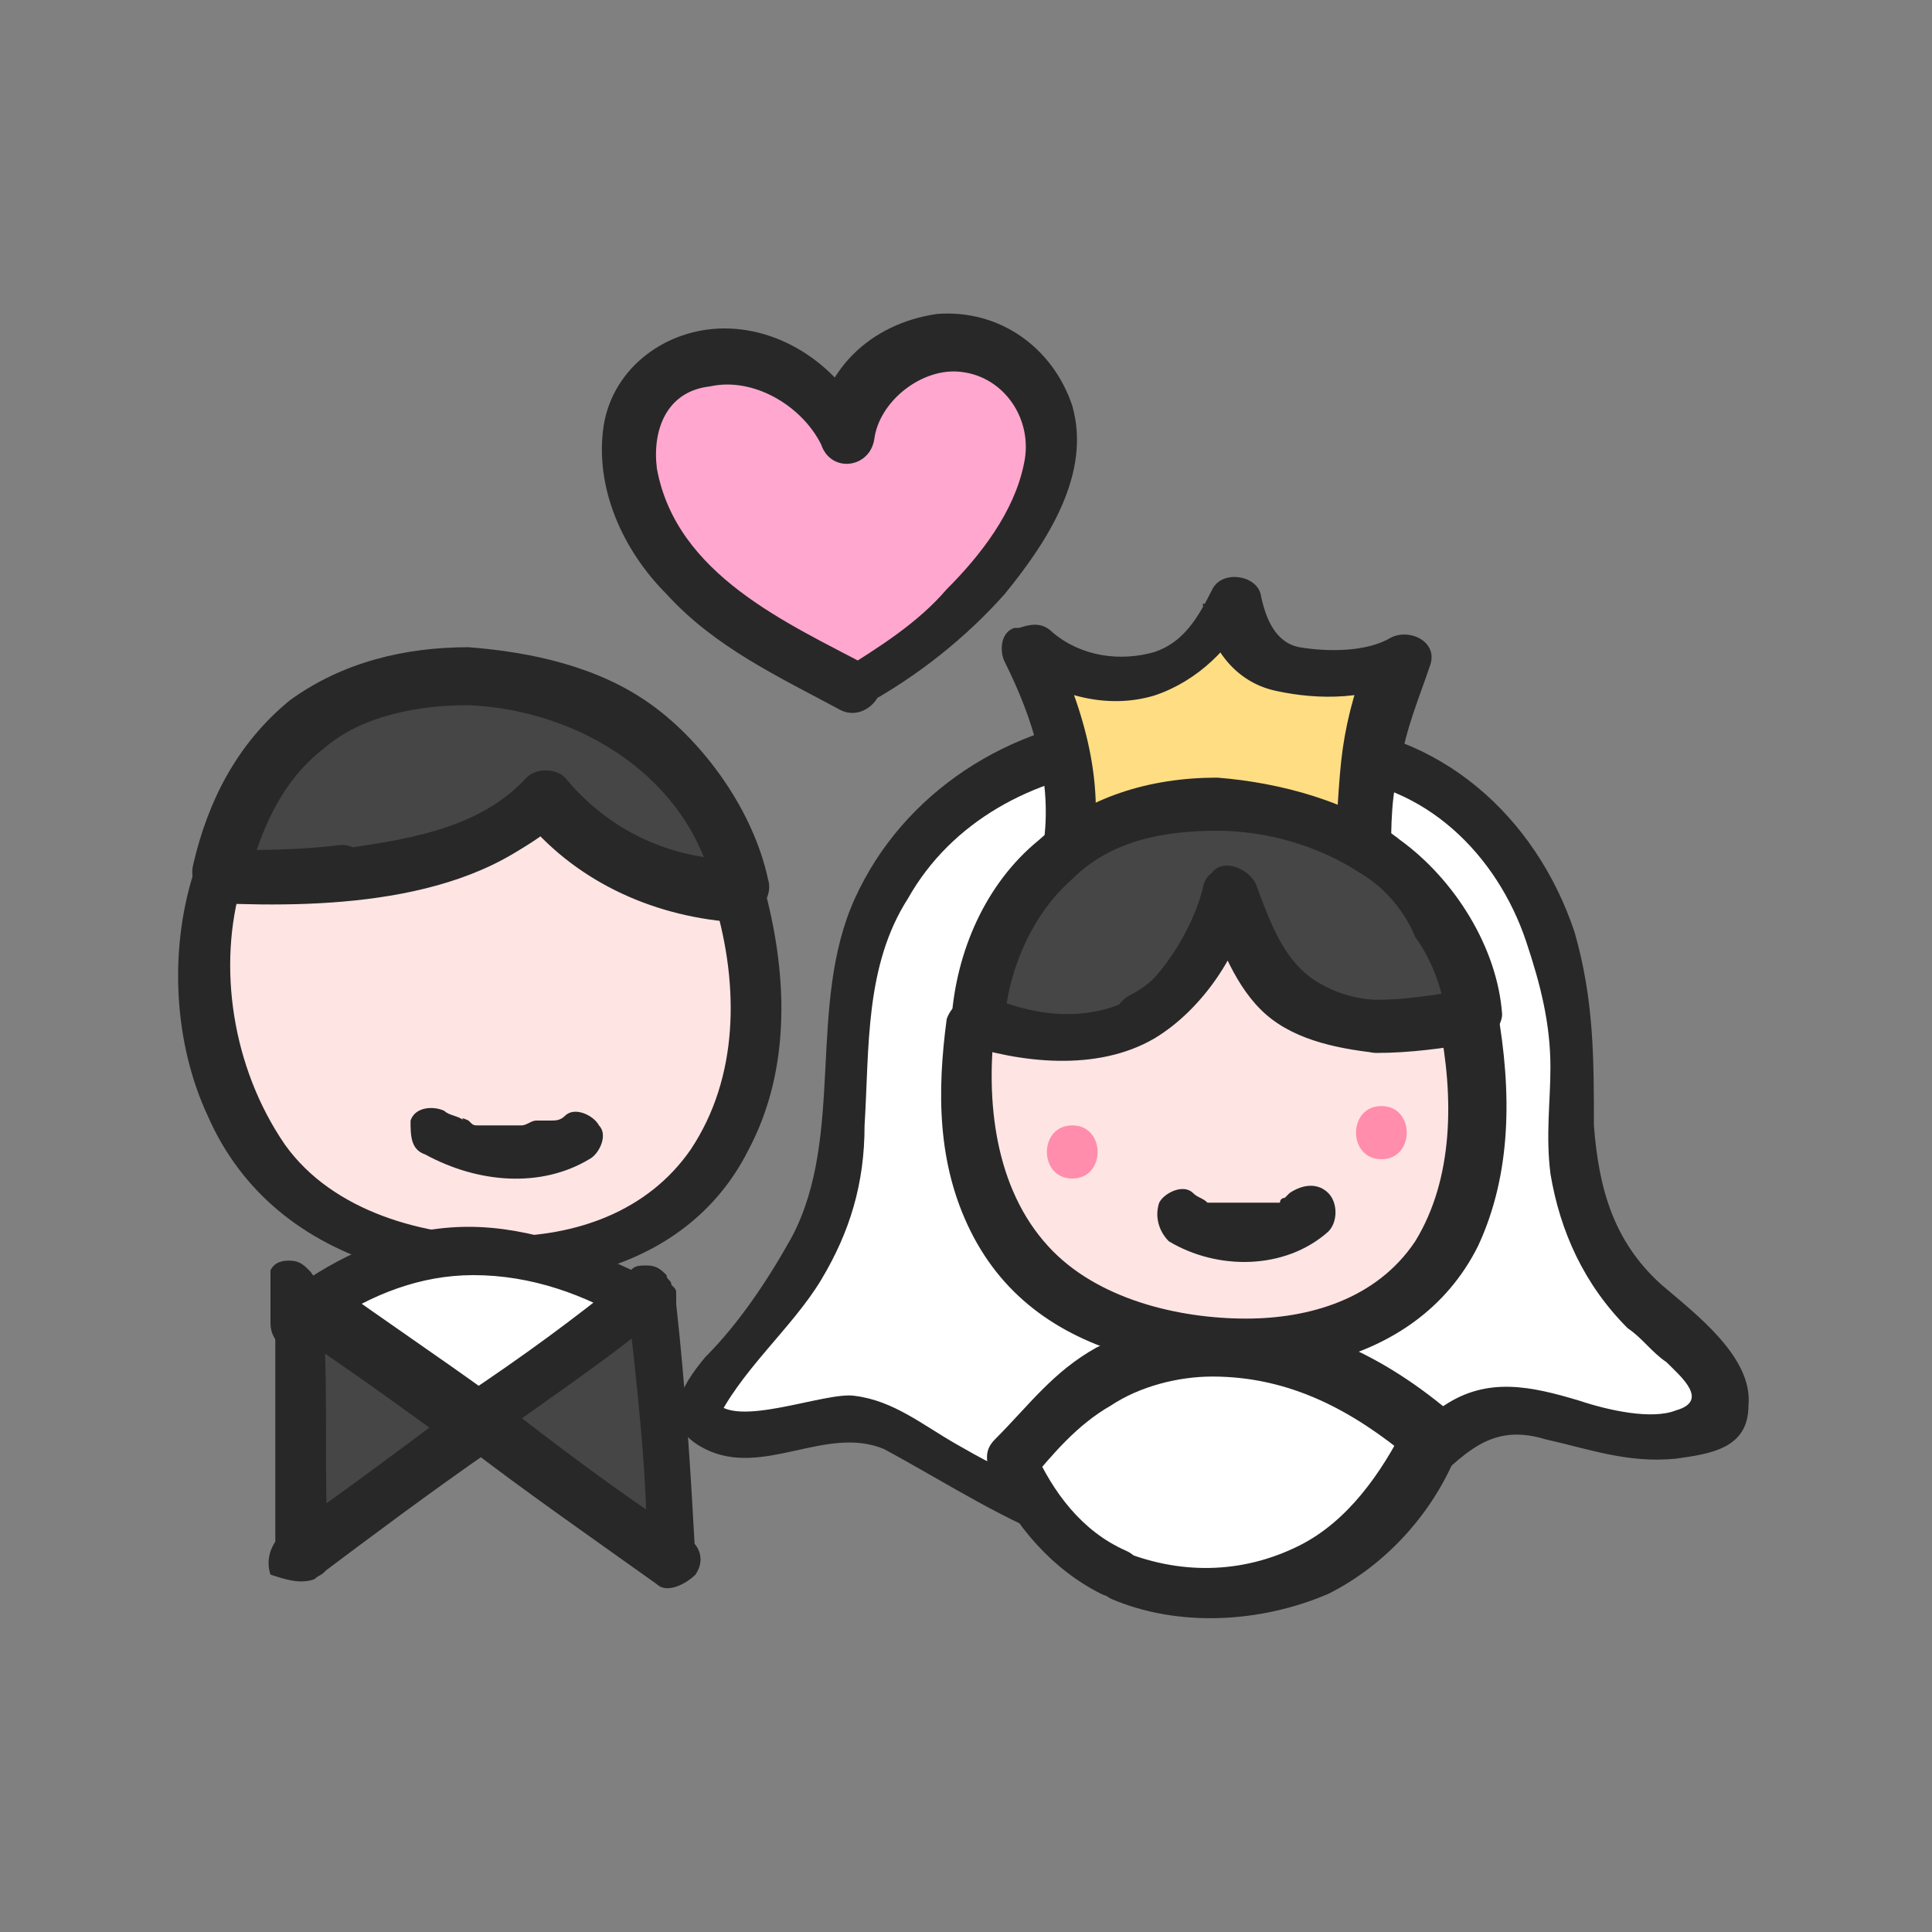 <?xml version="1.0" encoding="utf-8"?>
<!-- Generator: Adobe Illustrator 26.0.2, SVG Export Plug-In . SVG Version: 6.00 Build 0)  -->
<svg version="1.1" id="레이어_1" xmlns="http://www.w3.org/2000/svg" xmlns:xlink="http://www.w3.org/1999/xlink" x="0px"
	 y="0px" viewBox="0 0 40 40" style="enable-background:new 0 0 40 40;" xml:space="preserve">
<rect x="0" y="0" width="40" height="40" fill="#808080" stroke="none"/>
<style type="text/css">
	.st0{fill:#FFFFFF;}
	.st1{fill:#282828;}
	.st2{fill:#FFDD83;}
	.st3{fill:#464646;}
	.st4{fill:#FFE4E4;}
	.st5{fill:#FF8DAB;}
	.st6{fill:#FFA7CF;}
</style>
<g>
	<g>
		<path class="st0" d="M23.3,15.3c-1.8,0.1-3.4,1.1-4.3,2.2c-1.4,1.6-1.4,3.4-1.5,5.5c-0.1,2-0.5,2.7-1.5,4.2
			c-0.3,0.4-1.1,1.5-1.4,1.8c-0.1,0.1-0.1,0.1-0.1,0.2c0,0.1,0.1,0.1,0.1,0.2c0.4,0.3,1,0.3,1.5,0.2c0.5-0.1,1-0.3,1.6-0.3
			c0.6,0.1,1.1,0.5,1.6,0.8c1.6,0.9,3.4,1.8,5.2,1.8c1.7,0,3.2-0.3,4.5-1.4c0.9-0.7,1.2-1.5,2.6-1.4c1.1,0.1,1.4,0.7,3.5,0.5
			c0.8-0.1,0.8-0.6,0.5-1.1c-0.3-0.5-1-1.2-1.5-1.5c-0.4-0.3-0.8-0.7-1.1-1.5c-0.4-0.8-0.5-2.4-0.4-3.3c0.1-0.9-0.1-1.6-0.3-2.5
			c-0.1-0.4-0.3-0.8-0.5-1.2c-0.1-0.3-0.3-0.5-0.4-0.8c-0.4-0.6-1-1.1-1.7-1.5c-0.2-0.1-0.5-0.3-0.7-0.4c-0.5-0.2-1-0.3-1.6-0.3
			L23.3,15.3z"/>
		<g>
			<path class="st1" d="M23.3,14.8c-2.4,0.2-4.6,1.6-5.6,3.8s-0.2,4.9-1.3,7c-0.5,0.9-1.1,1.8-1.8,2.5c-0.5,0.6-1,1.4,0,1.9
				c1.2,0.6,2.5-0.5,3.7,0c1.3,0.7,2.5,1.5,3.9,2c2.3,0.7,5.1,0.6,7-0.9c1-0.8,1.5-1.7,2.8-1.3c0.9,0.2,1.7,0.5,2.7,0.4
				c0.7-0.1,1.5-0.2,1.5-1.1c0.1-1-1.1-1.9-1.8-2.5c-1-0.9-1.3-2-1.4-3.3c0-1.4,0-2.6-0.4-4c-0.8-2.4-2.8-4.2-5.4-4.3
				C26,14.9,24.7,14.8,23.3,14.8c-0.7,0-0.7,1,0,1.1c1.4,0.1,2.8,0.1,4.2,0.2c2,0.1,3.5,1.6,4.1,3.4c0.3,0.9,0.5,1.7,0.5,2.6
				c0,0.7-0.1,1.4,0,2.2c0.2,1.2,0.7,2.3,1.6,3.2c0.3,0.2,0.5,0.5,0.8,0.7c0.3,0.3,0.9,0.8,0.2,1c-0.5,0.2-1.4,0-2-0.2
				c-1-0.3-1.9-0.5-2.8,0.1c-0.5,0.3-0.8,0.7-1.2,1.1c-0.8,0.7-1.7,1.1-2.7,1.2c-2.2,0.4-4.3-0.4-6.2-1.5c-0.7-0.4-1.3-0.9-2.1-1
				c-0.6-0.1-2.5,0.7-2.9,0.1c0,0.2,0,0.4,0,0.5c0.5-1.1,1.6-2,2.2-3c0.6-1,0.9-2,0.9-3.2c0.1-1.6,0-3.3,0.9-4.7
				c0.9-1.6,2.6-2.5,4.4-2.7C24,15.8,24,14.7,23.3,14.8z"/>
		</g>
	</g>
	<g>
		<path class="st2" d="M28.2,17.8c0.1-1.9,0.1-2.4,0.8-4.2c-0.7,0.4-1.4,0.3-2.2,0.3s-1.2-0.7-1.3-1.5c-0.4,0.9-1,1.4-1.8,1.6
			S22,14,21.3,13.4l-0.1,0c0.7,1.5,1.1,2.6,0.8,4.3c0,0,0,0,0,0L28.2,17.8z"/>
		<g>
			<path class="st1" d="M28.8,17.8c0-0.7,0-1.4,0.2-2c0.1-0.7,0.4-1.4,0.6-2c0.2-0.5-0.4-0.8-0.8-0.6c-0.5,0.3-1.3,0.3-1.9,0.2
				c-0.5-0.1-0.7-0.6-0.8-1.1c-0.1-0.4-0.8-0.5-1-0.1c-0.3,0.6-0.6,1.1-1.2,1.3c-0.7,0.2-1.5,0.1-2.1-0.4c-0.2-0.2-0.4-0.2-0.7-0.1
				c0,0,0,0-0.1,0c-0.3,0.1-0.3,0.5-0.2,0.7c0.6,1.2,1,2.5,0.8,3.8c-0.1,0.4,0.1,0.7,0.5,0.7c2,0,4.1,0.1,6.1,0.1
				c0.7,0,0.7-1.1,0-1.1c-2,0-4.1-0.1-6.1-0.1c0.2,0.2,0.4,0.5,0.5,0.7c0.3-1.7-0.2-3.2-0.9-4.7c-0.1,0.2-0.1,0.5-0.2,0.7
				c0,0,0,0,0.1,0c-0.2,0-0.4-0.1-0.7-0.1c0.9,0.7,2,1,3,0.7c0.9-0.3,1.6-1,2-1.8c-0.3,0-0.7-0.1-1-0.1c0.1,0.8,0.6,1.6,1.5,1.8
				c0.9,0.2,2,0.2,2.8-0.3c-0.3-0.2-0.5-0.4-0.8-0.6c-0.3,0.7-0.5,1.4-0.6,2.1c-0.1,0.7-0.1,1.5-0.2,2.2
				C27.6,18.5,28.7,18.5,28.8,17.8z"/>
		</g>
	</g>
	<g>
		<path class="st3" d="M23.6,21.1c0.3-0.2,0.6-0.4,0.8-0.6c0.4-0.5,1-1.3,1.1-2c0.3,0.6,0.6,1.7,1.2,2.1c0.6,0.5,1.1,0.6,1.9,0.6
			c0.6,0,1.3-0.1,1.9-0.2c0,0,0,0,0,0c-0.1-0.5-0.3-1-0.5-1.5c-0.5-0.9-1.2-1.7-2.1-2.2c-1.6-0.8-3.9-1-5.6,0
			c-1.1,0.7-1.8,1.9-2.1,3.2c0,0.2,0,0.3,0,0.5c0.8,0.3,1.6,0.4,2.5,0.3C22.9,21.4,23.3,21.3,23.6,21.1z"/>
		<g>
			<path class="st1" d="M23.9,21.6c1-0.6,1.9-1.8,2.1-3c-0.4,0-0.7,0-1,0c0.4,1,0.8,2.2,1.9,2.7c1.1,0.6,2.5,0.4,3.8,0.2
				c0.2,0,0.4-0.3,0.4-0.5c-0.1-1.4-1-2.8-2.1-3.6c-1-0.8-2.5-1.2-3.8-1.3c-1.4,0-2.7,0.4-3.7,1.3c-1.1,0.9-1.7,2.3-1.8,3.7
				c0,0.2,0.2,0.4,0.4,0.5C21.2,22.1,22.6,22.2,23.9,21.6c0.6-0.3,0.1-1.2-0.5-0.9c-1,0.5-2.1,0.3-3-0.1c0.1,0.2,0.3,0.4,0.4,0.5
				c0.1-1.1,0.6-2.2,1.4-2.9c0.8-0.8,1.9-1,3-1c1,0,2.1,0.3,3,0.9c0.5,0.3,0.9,0.8,1.1,1.3c0.3,0.4,0.6,1.1,0.6,1.6
				c0.1-0.2,0.3-0.4,0.4-0.5c-0.9,0.2-2,0.4-2.9-0.1c-0.8-0.4-1.1-1.3-1.4-2.1c-0.2-0.4-0.9-0.6-1,0c-0.2,0.9-0.8,1.9-1.6,2.3
				C22.7,21,23.2,21.9,23.9,21.6z"/>
		</g>
	</g>
	<g>
		<path class="st4" d="M28.5,21.2c-0.8-0.1-1.3-0.1-1.9-0.6c-0.5-0.5-0.9-1.5-1.2-2.1c-0.1,0.7-0.6,1.5-1.1,2
			c-0.2,0.3-0.5,0.5-0.8,0.6s-0.6,0.2-1,0.3c-0.8,0.1-1.7,0-2.5-0.3C20,21.6,20,22.1,20,22.5c0,1.8,0.7,3.5,2.2,4.4
			c0.5,0.3,1.1,0.5,1.8,0.7c2,0.5,4.5,0.3,5.8-1.4c1.1-1.4,1.2-3.5,0.8-5.2C29.8,21.2,29.2,21.3,28.5,21.2z"/>
		<g>
			<path class="st1" d="M28.5,20.7c-0.6,0-1.2-0.1-1.7-0.6c-0.4-0.5-0.6-1.1-0.9-1.7c-0.2-0.4-0.9-0.6-1,0c-0.2,0.8-0.8,1.8-1.5,2.3
				c-1,0.5-2.1,0.3-3.1,0c-0.3-0.1-0.6,0.1-0.7,0.4c-0.2,1.5-0.2,3,0.5,4.4c0.7,1.4,1.9,2.2,3.4,2.6c2.5,0.7,5.8,0.3,7.1-2.3
				c0.7-1.5,0.7-3.2,0.4-4.9c-0.1-0.3-0.4-0.4-0.7-0.4C29.7,20.6,29.1,20.7,28.5,20.7c-0.7,0-0.7,1.1,0,1.1c0.7,0,1.4-0.1,2-0.2
				c-0.2-0.1-0.5-0.2-0.7-0.4c0.3,1.5,0.3,3.2-0.5,4.5c-0.8,1.2-2.2,1.6-3.5,1.6c-1.4,0-3.1-0.4-4.1-1.5c-1.1-1.2-1.3-3-1.1-4.6
				c-0.2,0.1-0.5,0.2-0.7,0.4c1.2,0.4,2.8,0.6,4-0.1c1-0.6,1.8-1.8,2-2.9c-0.4,0-0.7,0-1,0c0.3,0.8,0.6,1.7,1.2,2.3
				c0.6,0.6,1.5,0.8,2.4,0.9C29.2,21.8,29.2,20.7,28.5,20.7z"/>
		</g>
	</g>
	<g>
		<path class="st1" d="M24.2,25.7c1,0.6,2.4,0.6,3.3-0.2c0.2-0.2,0.2-0.6,0-0.8c-0.2-0.2-0.5-0.2-0.8,0c0,0-0.1,0.1-0.1,0.1
			c0,0,0.1-0.1,0,0c0,0,0,0,0,0c0,0-0.1,0-0.1,0.1c0,0,0,0-0.1,0c-0.1,0,0,0,0,0c0,0-0.1,0-0.1,0c0,0-0.1,0-0.1,0s-0.1,0-0.2,0
			c-0.1,0,0.1,0,0,0c0,0-0.1,0-0.1,0c-0.1,0-0.2,0-0.3,0c0,0-0.1,0-0.1,0c0,0,0.1,0,0,0c-0.1,0-0.1,0-0.2,0s-0.1,0-0.2,0
			c0,0-0.1,0-0.1,0c-0.1,0,0.1,0,0,0c-0.1-0.1-0.2-0.1-0.3-0.2c-0.2-0.2-0.6,0-0.7,0.2C23.9,25.2,24,25.5,24.2,25.7L24.2,25.7z"/>
	</g>
	<g>
		<path class="st5" d="M22.2,24.4c0.7,0,0.7-1.1,0-1.1C21.5,23.3,21.5,24.4,22.2,24.4L22.2,24.4z"/>
	</g>
	<g>
		<path class="st5" d="M28.6,24c0.7,0,0.7-1.1,0-1.1C27.9,22.9,27.9,24,28.6,24L28.6,24z"/>
	</g>
	<g>
		<path class="st6" d="M17.6,14.2c1.5-0.9,2.4-1.6,3.4-3.1c0.4-0.6,0.7-1.3,0.7-2c0-1.1-0.9-2-2-2S17.5,7.9,17.4,9
			c-0.2-0.6-0.9-1.3-1.5-1.5c-0.6-0.2-1.4-0.2-2,0.1c-0.7,0.4-1,1.2-0.9,2c0.1,0.4,0.2,0.8,0.4,1.2c0.1,0.2,0.2,0.3,0.3,0.5
			c0.2,0.4,0.5,0.7,0.8,1c0.2,0.2,0.3,0.3,0.5,0.4C15.8,13.3,16.7,13.7,17.6,14.2z"/>
		<g>
			<path class="st1" d="M17.9,14.6c1.1-0.6,2.1-1.4,2.9-2.3c0.9-1.1,1.8-2.5,1.4-3.9c-0.4-1.2-1.5-2-2.8-1.9C18,6.7,17,7.7,16.9,9
				c0.4-0.1,0.7-0.1,1.1-0.1c-0.5-1.2-1.7-2.1-3-2.1c-1.2,0-2.3,0.8-2.5,2c-0.2,1.3,0.4,2.6,1.3,3.5c1,1.1,2.3,1.7,3.6,2.4
				c0.6,0.3,1.2-0.6,0.6-0.9c-1.7-0.9-4-1.9-4.4-4.1c-0.1-0.8,0.2-1.6,1.1-1.7c0.9-0.2,1.9,0.4,2.3,1.2c0.2,0.6,1,0.5,1.1-0.1
				c0.1-0.8,1-1.5,1.8-1.4c0.9,0.1,1.5,1,1.3,1.9c-0.2,1-0.9,1.9-1.6,2.6c-0.6,0.7-1.4,1.2-2.2,1.7C16.7,14.1,17.3,15,17.9,14.6z"/>
		</g>
	</g>
	<g>
		<path class="st4" d="M11.3,16.5c-1.1,1.2-2.8,1.5-4.4,1.6c-0.8,0.1-1.6,0.1-2.4,0.1c0,0.2-0.1,0.3-0.2,0.5
			c-0.1,0.8-0.2,1.6-0.1,2.4c0.2,1.5,0.9,3,2.3,3.9c0.6,0.4,1.2,0.6,1.9,0.8c2.2,0.5,4.8,0.3,6.2-1.5c0.9-1.2,1.2-2.8,1-4.3
			c-0.1-0.5-0.2-1-0.3-1.6C13.8,18.3,12.3,17.7,11.3,16.5z"/>
		<g>
			<path class="st1" d="M10.9,16.1c-1.5,1.6-4.4,1.6-6.4,1.6c-0.2,0-0.5,0.2-0.5,0.4c-0.5,1.6-0.4,3.5,0.3,5c0.7,1.6,2,2.6,3.6,3.1
				c2.7,0.8,6.2,0.4,7.6-2.4c0.9-1.7,0.8-3.7,0.3-5.5c-0.1-0.2-0.3-0.4-0.5-0.4c-1.4,0-2.7-0.6-3.6-1.7c-0.4-0.6-1.2,0.2-0.8,0.8
				c1.1,1.3,2.7,2,4.4,2.1c-0.2-0.1-0.4-0.3-0.5-0.4c0.5,1.7,0.5,3.6-0.5,5.1c-0.9,1.3-2.4,1.8-3.9,1.8c-1.6,0-3.5-0.5-4.5-1.9
				C4.8,22.1,4.5,20,5,18.3c-0.2,0.1-0.4,0.3-0.5,0.4c2.3,0.1,5.5,0,7.2-1.9C12.2,16.3,11.4,15.6,10.9,16.1z"/>
		</g>
	</g>
	<g>
		<path class="st3" d="M7,18.1c1.6-0.2,3.3-0.4,4.4-1.6c0.9,1.2,2.4,1.9,4,1.9c0,0,0-0.1,0-0.1c-0.1-0.4-0.3-0.8-0.4-1.1
			c-0.2-0.3-0.4-0.6-0.6-0.9c-0.4-0.6-1-1.1-1.7-1.5c-1.8-0.9-4.2-1.1-5.9,0.1c-1.2,0.7-1.8,2.1-2.1,3.4C5.3,18.2,6.2,18.2,7,18.1z"
			/>
		<g>
			<path class="st1" d="M7,18.6c1.7-0.2,3.5-0.5,4.8-1.8c-0.3,0-0.5,0-0.8,0c1.1,1.3,2.7,2,4.4,2.1c0.4,0,0.6-0.4,0.5-0.7
				c-0.3-1.4-1.3-2.8-2.4-3.6c-1.1-0.8-2.5-1.1-3.8-1.2c-1.3,0-2.6,0.3-3.7,1.1c-1.1,0.9-1.7,2.1-2,3.4c-0.1,0.4,0.2,0.7,0.5,0.7
				C5.3,18.7,6.1,18.7,7,18.6c0.7-0.1,0.7-1.2,0-1.1c-0.8,0.1-1.6,0.1-2.4,0.1c0.2,0.2,0.3,0.5,0.5,0.7c0.3-1.1,0.7-2.1,1.6-2.8
				c0.8-0.7,2-0.9,3-0.9c2.3,0.1,4.6,1.5,5.1,3.9c0.2-0.2,0.4-0.5,0.5-0.7c-1.4,0-2.7-0.6-3.6-1.7c-0.2-0.2-0.6-0.2-0.8,0
				c-1,1.1-2.6,1.3-4,1.5C6.3,17.6,6.3,18.7,7,18.6z"/>
		</g>
	</g>
	<g>
		<path class="st1" d="M8.8,23.9c1.1,0.6,2.4,0.7,3.4,0.1c0.2-0.1,0.4-0.5,0.2-0.7c-0.1-0.2-0.5-0.4-0.7-0.2
			c-0.1,0.1-0.2,0.1-0.3,0.1c0,0-0.1,0-0.1,0c0.1,0,0.1,0,0,0c-0.1,0-0.1,0-0.2,0c-0.1,0-0.2,0.1-0.3,0.1c-0.1,0-0.1,0,0,0
			c0,0-0.1,0-0.1,0c-0.1,0-0.1,0-0.2,0c-0.1,0-0.2,0-0.3,0c0.1,0-0.1,0-0.1,0c-0.1,0-0.1,0-0.2,0c-0.1,0-0.1,0-0.2-0.1
			c0,0-0.2-0.1-0.1,0c-0.1-0.1-0.3-0.1-0.4-0.2c-0.2-0.1-0.6-0.1-0.7,0.2C8.5,23.5,8.5,23.8,8.8,23.9L8.8,23.9z"/>
	</g>
	<g>
		<path class="st0" d="M13.3,27c-0.9-0.5-1.8-0.9-2.9-1c-1.5-0.2-2.8,0.3-4,1.1c1.1,0.8,2.3,1.6,3.4,2.4C11,28.7,12.1,27.8,13.3,27z
			"/>
		<g>
			<path class="st1" d="M13.5,26.5c-1.2-0.6-2.5-1.1-3.8-1.1c-1.3,0-2.5,0.5-3.5,1.2c-0.3,0.2-0.3,0.7,0,0.9
				c1.2,0.8,2.3,1.6,3.4,2.4c0.1,0.1,0.4,0.1,0.6,0c1.1-0.8,2.3-1.6,3.4-2.5c0.2-0.2,0.4-0.5,0.2-0.8c-0.1-0.2-0.5-0.4-0.8-0.2
				c-1.1,0.9-2.2,1.7-3.4,2.5c0.2,0,0.4,0,0.6,0c-1.1-0.8-2.3-1.6-3.4-2.4c0,0.3,0,0.6,0,0.9c0.9-0.6,1.9-1,3-1c1.2,0,2.3,0.4,3.3,1
				C13.6,27.8,14.1,26.9,13.5,26.5z"/>
		</g>
	</g>
	<g>
		<path class="st3" d="M13.4,26.9c-0.1,0-0.1,0.1-0.2,0.1c0.1,0,0.1,0,0.2,0.1C13.4,27,13.4,26.9,13.4,26.9z"/>
		<g>
			<path class="st1" d="M13.1,26.4c-0.1,0-0.1,0.1-0.2,0.1c-0.1,0-0.1,0.1-0.2,0.2s-0.1,0.2-0.1,0.3c0,0.2,0.1,0.4,0.3,0.5
				c0.1,0,0.1,0.1,0.2,0.1c0,0,0.1,0,0.1,0c0,0-0.1,0-0.1-0.1l0,0c0.2,0.1,0.4,0.1,0.6,0c0.1-0.1,0.3-0.3,0.3-0.5c0-0.1,0-0.1,0-0.2
				c0-0.1,0-0.1-0.1-0.2c0-0.1-0.1-0.1-0.1-0.2c-0.1-0.1-0.2-0.2-0.4-0.2s-0.3,0-0.4,0.2c-0.1,0.1-0.2,0.2-0.2,0.4
				c0,0.1,0,0.1,0,0.2c0.3-0.2,0.6-0.3,0.8-0.5c-0.1,0-0.1-0.1-0.2-0.1c0,0-0.1,0-0.1,0c0,0,0.1,0,0.1,0.1c0,0,0,0,0,0
				c0,0.3,0,0.6,0,0.9c0.1,0,0.1-0.1,0.2-0.1c0.1,0,0.1-0.1,0.1-0.1c0.1,0,0.1-0.1,0.1-0.2c0-0.1,0-0.3-0.1-0.4
				c-0.1-0.1-0.2-0.2-0.3-0.2C13.4,26.3,13.3,26.3,13.1,26.4z"/>
		</g>
	</g>
	<g>
		<path class="st3" d="M6.1,26.9l0,0.5c0.1-0.1,0.2-0.2,0.3-0.2C6.3,27,6.2,26.9,6.1,26.9z"/>
		<g>
			<path class="st1" d="M5.6,26.9c0,0.2,0,0.3,0,0.5c0,0.2,0.1,0.4,0.3,0.5c0.1,0,0.2,0.1,0.3,0.1s0.2,0,0.3-0.1
				c0.1-0.1,0.2-0.2,0.4-0.3c0,0-0.1,0.1-0.1,0.1c0,0,0,0,0.1,0c0.1,0,0.2-0.1,0.2-0.2C7,27.3,7,27.2,7,27.1c0-0.2-0.1-0.4-0.3-0.5
				c-0.1-0.1-0.2-0.1-0.3-0.2c-0.1-0.1-0.3-0.1-0.4-0.1s-0.3,0.1-0.3,0.2c-0.1,0.1-0.1,0.3-0.1,0.4c0,0.1,0.1,0.2,0.2,0.3
				c0.1,0.1,0.2,0.1,0.3,0.2c0-0.3,0-0.6,0-0.9c-0.1,0.1-0.3,0.2-0.4,0.3c0,0,0.1-0.1,0.1-0.1c0,0,0,0,0,0c0.3,0.2,0.5,0.3,0.8,0.5
				c0-0.2,0-0.3,0-0.5c0-0.1-0.1-0.3-0.2-0.4c-0.1-0.1-0.2-0.2-0.4-0.2c-0.1,0-0.3,0-0.4,0.2C5.6,26.6,5.6,26.7,5.6,26.9z"/>
		</g>
	</g>
	<g>
		<path class="st3" d="M6.2,32.2c1.2-0.9,2.4-1.8,3.7-2.7c-1.1-0.8-2.3-1.6-3.4-2.4c-0.1,0.1-0.2,0.2-0.3,0.2l0,1.1
			C6.2,29.9,6.1,30.7,6.2,32.2z"/>
		<g>
			<path class="st1" d="M6.5,32.7c1.2-0.9,2.4-1.8,3.7-2.7c0.3-0.2,0.3-0.7,0-0.9c-1.1-0.8-2.3-1.6-3.4-2.4c-0.2-0.1-0.4-0.1-0.5,0
				c-0.3,0.2-0.6,0.4-0.6,0.7c0,0.1,0,0.2,0,0.3c0,0.3,0,0.6,0,0.9c0,1.2,0,2.4,0,3.6c0,0.3,0.2,0.5,0.6,0.5c0.3,0,0.6-0.2,0.5-0.5
				c-0.1-1.6,0-3.2-0.1-4.8c-0.1,0.1-0.1,0.3-0.2,0.4c0.1,0,0.1-0.1,0.2-0.2c-0.2,0-0.4,0-0.6,0c1.2,0.8,2.3,1.6,3.4,2.4
				c0-0.3,0-0.6,0-0.9c-1.2,0.9-2.4,1.8-3.7,2.7c-0.2,0.2-0.3,0.5-0.2,0.8C5.9,32.7,6.2,32.8,6.5,32.7z"/>
		</g>
	</g>
	<g>
		<path class="st3" d="M13.9,32.3c-0.1-1.8-0.2-3.5-0.4-5.3c-0.1,0-0.1,0-0.2-0.1c-1.1,0.9-2.2,1.7-3.4,2.5
			C11.2,30.5,12.6,31.5,13.9,32.3z"/>
		<g>
			<path class="st1" d="M14.4,32.3c-0.1-1.8-0.2-3.5-0.4-5.3c0-0.3-0.1-0.4-0.4-0.5c-0.2-0.1-0.4-0.1-0.6,0
				c-0.2,0.1-0.3,0.2-0.5,0.4c-0.3,0.2-0.6,0.5-1,0.7c-0.6,0.5-1.3,1-1.9,1.4c-0.3,0.2-0.3,0.7,0,0.9c1.3,1,2.6,1.9,4,2.9
				c0.2,0.2,0.6,0,0.8-0.2c0.2-0.3,0.1-0.6-0.2-0.8c-1.4-0.9-2.7-1.9-4-2.9c0,0.3,0,0.6,0,0.9c1.1-0.8,2.3-1.6,3.4-2.5
				c-0.1,0-0.3,0-0.4,0.1c0.1,0,0.1,0,0.2,0.1c-0.1-0.2-0.3-0.4-0.4-0.5c0.2,1.8,0.4,3.5,0.4,5.3C13.4,33,14.4,33,14.4,32.3z"/>
		</g>
	</g>
	<g>
		<path class="st0" d="M23.2,32.6c1.2,0.5,2.6,0.5,3.9,0c1.3-0.5,2.2-1.6,2.7-2.9c-1-0.8-2-1.5-3.4-1.7c-1.6-0.3-3.2,0.1-4.4,1.2
			c-0.4,0.3-0.6,0.7-1,1.1C21.5,31.3,22.2,32.1,23.2,32.6z"/>
		<g>
			<path class="st1" d="M23,33.1c1.4,0.6,3.1,0.5,4.5-0.1c1.2-0.6,2.2-1.7,2.7-3c0.1-0.2,0.1-0.5-0.1-0.7c-1.4-1.2-3-2-4.9-2
				c-0.9,0-1.7,0.2-2.5,0.6c-0.9,0.5-1.4,1.2-2.1,1.9c-0.2,0.2-0.2,0.4-0.1,0.7c0.5,1.1,1.3,2,2.3,2.5c0.6,0.3,1.2-0.6,0.5-0.9
				c-0.9-0.4-1.5-1.2-1.9-2.1c0,0.2-0.1,0.4-0.1,0.7c0.5-0.6,1-1.2,1.7-1.6c0.6-0.4,1.4-0.6,2.1-0.6c1.6,0,2.9,0.7,4.1,1.7
				c0-0.2-0.1-0.4-0.1-0.7c-0.5,1-1.2,2-2.2,2.5c-1.2,0.6-2.5,0.6-3.7,0.1c-0.3-0.1-0.6,0.1-0.7,0.4C22.6,32.7,22.8,33,23,33.1z"/>
		</g>
	</g>
</g>
</svg>
